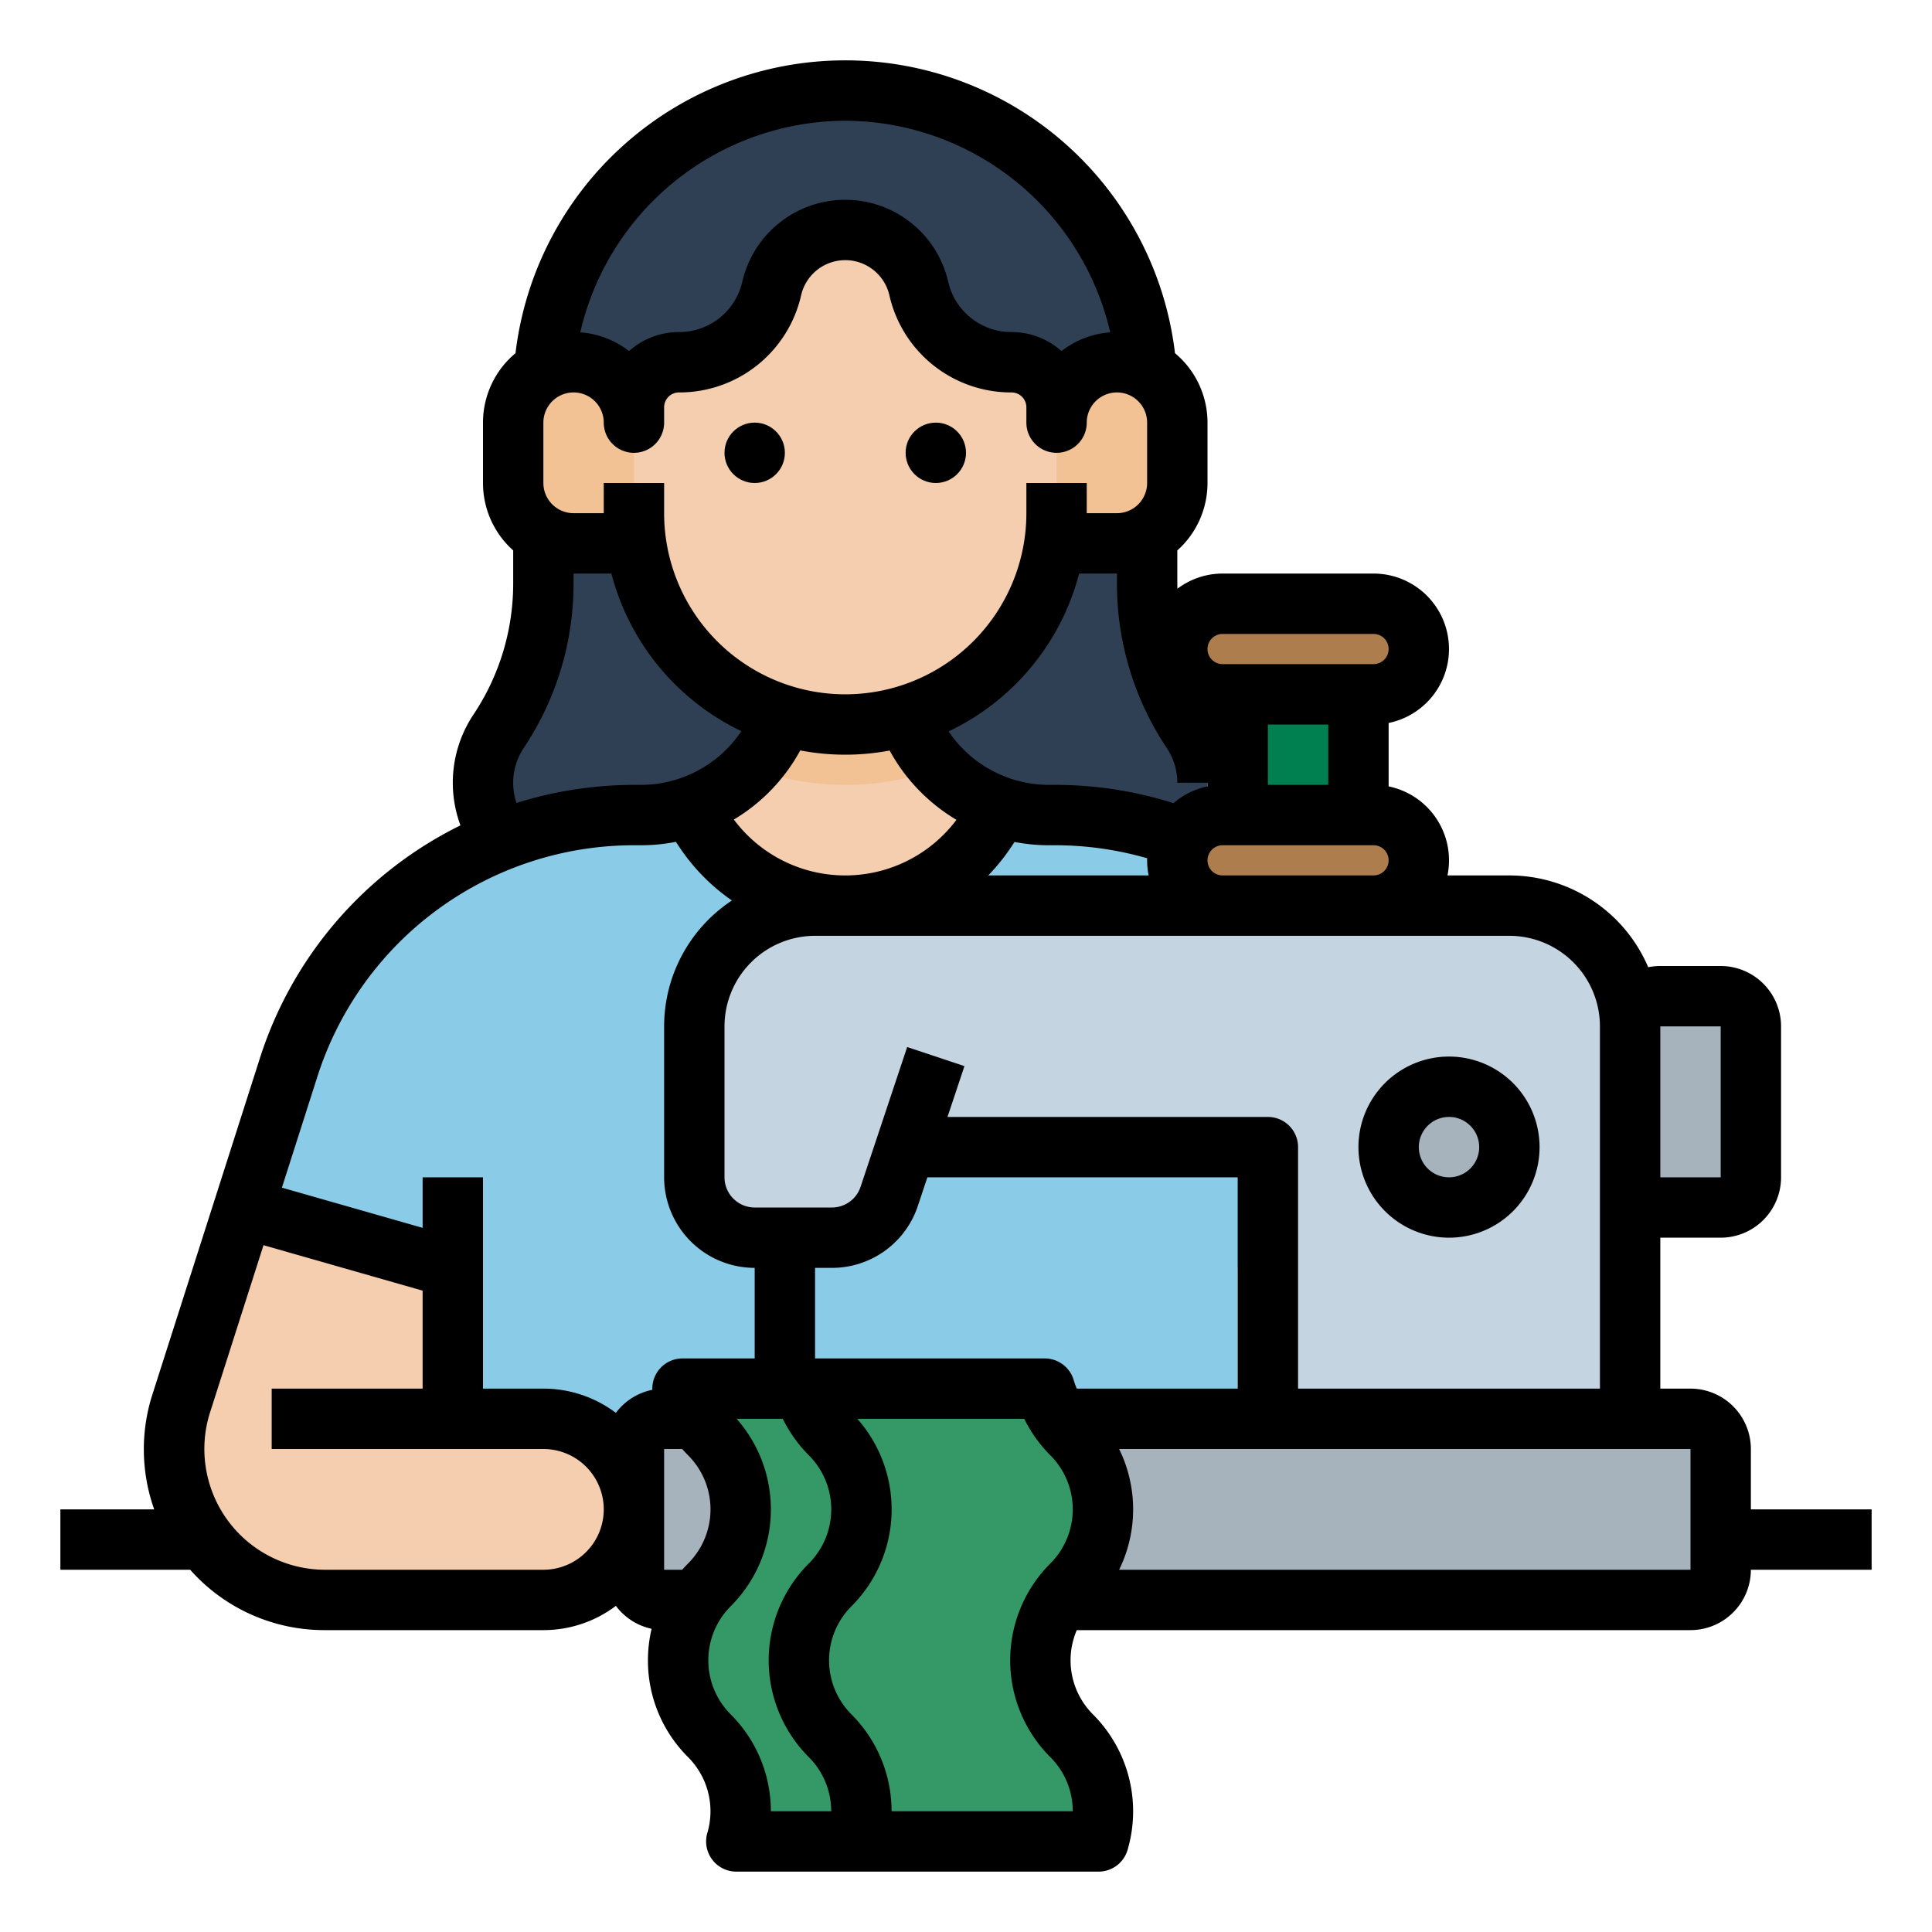 <?xml version="1.0"?>
<svg xmlns="http://www.w3.org/2000/svg" viewBox="0 0 512 512" width="512" height="512"><g id="Fill_out_line" data-name="Fill out line"><path d="M320,207.44A24.582,24.582,0,0,1,295.44,232H152.56a24.545,24.545,0,0,1-23.5-31.68,24.238,24.238,0,0,1,3.07-6.51A70.667,70.667,0,0,0,144,154.59V104a80,80,0,1,1,160,0v50.59a70.711,70.711,0,0,0,11.87,39.22A24.667,24.667,0,0,1,320,207.44Z" style="fill:#2f4054"/><path d="M384.58,319.83,328,336v64H120V336L64.57,320.16,76.44,283.03A96.384,96.384,0,0,1,168.24,216h1.63a40.015,40.015,0,0,0,40-40h32a39.962,39.962,0,0,0,40,40,96.382,96.382,0,0,1,92.42,69.04Z" style="fill:#8acce7"/><path d="M168,400a24.006,24.006,0,0,1-24,24H86.16a39.996,39.996,0,0,1-38.23-51.76l16.64-52.08L120,336v40h24a24.002,24.002,0,0,1,24,24Z" style="fill:#f4ceaf"/><path d="M361.84,424H288a24,24,0,0,1,0-48h40V336l56.58-16.17,15.49,52.41A39.996,39.996,0,0,1,361.84,424Z" style="fill:#f4ceaf"/><path d="M266.14,212.79l-4.83,7.24a44.838,44.838,0,0,1-74.62,0l-4.07-6.1a40.04,40.04,0,0,0,15.53-9.65c.26-.26.51-.52.77-.79A39.882,39.882,0,0,0,209.87,176h32a39.807,39.807,0,0,0,9.96,26.4c.57.65,1.15,1.27,1.76,1.88A40.105,40.105,0,0,0,266.14,212.79Z" style="fill:#f4ceaf"/><path d="M200,144H152a16,16,0,0,1-16-16V112a16,16,0,0,1,16-16h0a16,16,0,0,1,16,16Z" style="fill:#f2c194"/><path d="M296,144H264l16-32a16,16,0,0,1,16-16h0a16,16,0,0,1,16,16v16A16,16,0,0,1,296,144Z" style="fill:#f2c194"/><path d="M251.83,202.4A71.969,71.969,0,0,1,198.92,203.49,39.882,39.882,0,0,0,209.87,176h32A39.807,39.807,0,0,0,251.83,202.4Z" style="fill:#f2c194"/><path d="M280,107.93V136a56,56,0,0,1-112,0V107.93A11.916,11.916,0,0,1,179.93,96a25.202,25.202,0,0,0,24.58-19.55,20.004,20.004,0,0,1,38.98,0A25.202,25.202,0,0,0,268.07,96,11.928,11.928,0,0,1,280,107.93Z" style="fill:#f4ceaf"/><path d="M432,272V376H336V304H240l-4.35,13.06A16.014,16.014,0,0,1,220.47,328H200a15.996,15.996,0,0,1-16-16V272a32.004,32.004,0,0,1,32-32H400A32.004,32.004,0,0,1,432,272Z" style="fill:#c4d4e0"/><rect x="312" y="216" width="64" height="24" rx="12" ry="12" style="fill:#ad7d4d"/><rect x="312" y="160" width="64" height="24" rx="12" ry="12" style="fill:#ad7d4d"/><rect x="328" y="184" width="32" height="32" style="fill:#008051"/><circle cx="384" cy="304" r="16" style="fill:#a6b2bc"/><rect x="432" y="264" width="32" height="56" rx="8" ry="8" style="fill:#a6b2bc"/><rect x="168" y="376" width="288" height="48" rx="8" ry="8" style="fill:#a6b2bc"/><path d="M284,460a28.304,28.304,0,0,1,7.14,28H195.13A28.26,28.26,0,0,0,188,460a28.27,28.27,0,0,1,0-40,28.27,28.27,0,0,0,0-40,28.12,28.12,0,0,1-7.13-12h96A28.12,28.12,0,0,0,284,380a28.27,28.27,0,0,1,0,40,28.27,28.27,0,0,0,0,40Z" style="fill:#349966"/><circle cx="200" cy="120" r="8"/><circle cx="248" cy="120" r="8"/><path d="M384,328a24,24,0,1,0-24-24A24.027,24.027,0,0,0,384,328Zm0-32a8,8,0,1,1-8,8A8.009,8.009,0,0,1,384,296Z"/><path d="M464,400V384a16.018,16.018,0,0,0-16-16h-8V328h16a16.018,16.018,0,0,0,16-16V272a16.018,16.018,0,0,0-16-16H440a16.017,16.017,0,0,0-3.204.323A40.059,40.059,0,0,0,400,232H383.597A20.006,20.006,0,0,0,368,208.403V191.597A20.001,20.001,0,0,0,364,152H324a19.87,19.87,0,0,0-11.974,4.019c-.011-.475-.026-.95-.026-1.426v-8.724A23.943,23.943,0,0,0,320,128V112a23.956,23.956,0,0,0-8.616-18.403,88.001,88.001,0,0,0-174.769,0A23.956,23.956,0,0,0,128,112v16a23.943,23.943,0,0,0,8,17.869v8.724A62.507,62.507,0,0,1,125.469,189.374a32.548,32.548,0,0,0-3.445,29.357,104.052,104.052,0,0,0-53.202,61.864L40.281,369.884A47.58,47.58,0,0,0,40.864,400H16v16H50.399A47.477,47.477,0,0,0,86.158,432H144a31.832,31.832,0,0,0,19.211-6.426,16.012,16.012,0,0,0,9.469,6.075A36.508,36.508,0,0,0,171.71,440a36.05,36.05,0,0,0,10.633,25.657,20.281,20.281,0,0,1,5.112,20.083A8,8,0,0,0,195.13,496h96.01a8.001,8.001,0,0,0,7.671-5.729,36.305,36.305,0,0,0-9.154-35.928A20.265,20.265,0,0,1,285.357,432H448a16.018,16.018,0,0,0,16-16h32V400Zm-8-128v40H440V272Zm-32,0v96H344V304a8,8,0,0,0-8-8H251.099l4.49-13.47-15.179-5.06-12.353,37.059A7.99,7.99,0,0,1,220.468,320H200a8.009,8.009,0,0,1-8-8V272a24.027,24.027,0,0,1,24-24H400A24.027,24.027,0,0,1,424,272ZM285.361,368a19.928,19.928,0,0,1-.814-2.251A8,8,0,0,0,276.87,360H216V336h4.468a23.97,23.97,0,0,0,22.769-16.411L245.766,312H328v56ZM160,128v8h-8a8.009,8.009,0,0,1-8-8V112a8,8,0,0,1,16,0,8,8,0,0,0,16,0v-4.066A3.938,3.938,0,0,1,179.934,104a33.073,33.073,0,0,0,32.374-25.754,12,12,0,0,1,23.386,0A33.073,33.073,0,0,0,268.066,104,3.938,3.938,0,0,1,272,107.934V112a8,8,0,0,0,16,0,8,8,0,0,1,16,0v16a8.009,8.009,0,0,1-8,8h-8v-8H272v8a48,48,0,0,1-96,0v-8Zm52.075,70.869a63.374,63.374,0,0,0,23.69.029,48.133,48.133,0,0,0,17.705,18.361,36.826,36.826,0,0,1-58.992-.073A48.131,48.131,0,0,0,212.075,198.869ZM304.403,232H261.884a53.08,53.08,0,0,0,6.086-7.532l.896-1.344A47.747,47.747,0,0,0,277.957,224H279.585a88.063,88.063,0,0,1,24.443,3.455c-.005.183-.028.361-.028.545A20.018,20.018,0,0,0,304.403,232ZM324,232a4,4,0,0,1,0-8h40a4,4,0,0,1,0,8Zm12-24V192h16v16Zm-12-40h40a4,4,0,0,1,0,8H324a4,4,0,0,1,0-8Zm-14.782,30.25A16.509,16.509,0,0,1,312,207.437h8v.966a19.931,19.931,0,0,0-9.014,4.442A103.965,103.965,0,0,0,279.585,208H277.957a32.099,32.099,0,0,1-26.563-14.172A64.276,64.276,0,0,0,285.975,152H296v2.593A78.458,78.458,0,0,0,309.218,198.25ZM224,32a72.327,72.327,0,0,1,70.221,56.075,23.878,23.878,0,0,0-12.92,4.964A19.855,19.855,0,0,0,268.066,88a17.146,17.146,0,0,1-16.784-13.352,28,28,0,0,0-54.565,0A17.146,17.146,0,0,1,179.934,88a19.855,19.855,0,0,0-13.235,5.04,23.878,23.878,0,0,0-12.92-4.964A72.327,72.327,0,0,1,224,32ZM136,207.437a16.511,16.511,0,0,1,2.782-9.188A78.455,78.455,0,0,0,152,154.593V152h10.025a64.278,64.278,0,0,0,34.449,41.768A32.101,32.101,0,0,1,169.869,208h-1.628A104.873,104.873,0,0,0,136.88,212.79,16.554,16.554,0,0,1,136,207.437ZM168.241,224h1.628a47.735,47.735,0,0,0,9.247-.904l.915,1.372a52.851,52.851,0,0,0,13.937,14.169A39.99,39.99,0,0,0,176,272v40a24.027,24.027,0,0,0,24,24v24H180.87a7.99,7.99,0,0,0-7.989,8.31,16.007,16.007,0,0,0-9.67,6.116A31.832,31.832,0,0,0,144,368H128V312H112v13.394L74.706,314.739l9.357-29.272A88.086,88.086,0,0,1,168.241,224ZM144,416H86.158a32.001,32.001,0,0,1-30.611-41.328l14.284-44.686L112,342.035V368H72v16h72a16,16,0,0,1,0,32Zm32,0V384h4.788q.751.852,1.556,1.657a20.271,20.271,0,0,1,0,28.687c-.537.537-1.048,1.093-1.547,1.657Zm17.657,38.343a20.271,20.271,0,0,1,0-28.687A36.272,36.272,0,0,0,195.215,376h12.233a36.367,36.367,0,0,0,6.895,9.657,20.271,20.271,0,0,1,0,28.687,36.27,36.27,0,0,0,0,51.313A20.282,20.282,0,0,1,220.281,480H204.286A36.266,36.266,0,0,0,193.657,454.343ZM284.29,480H236.276a36.269,36.269,0,0,0-10.619-25.657,20.271,20.271,0,0,1,0-28.687A36.256,36.256,0,0,0,227.204,376h44.229a36.384,36.384,0,0,0,6.91,9.657,20.271,20.271,0,0,1,0,28.687,36.27,36.27,0,0,0,0,51.313A20.154,20.154,0,0,1,284.29,480ZM448,416H296.579a36.345,36.345,0,0,0,0-32H448Z"/></g></svg>
